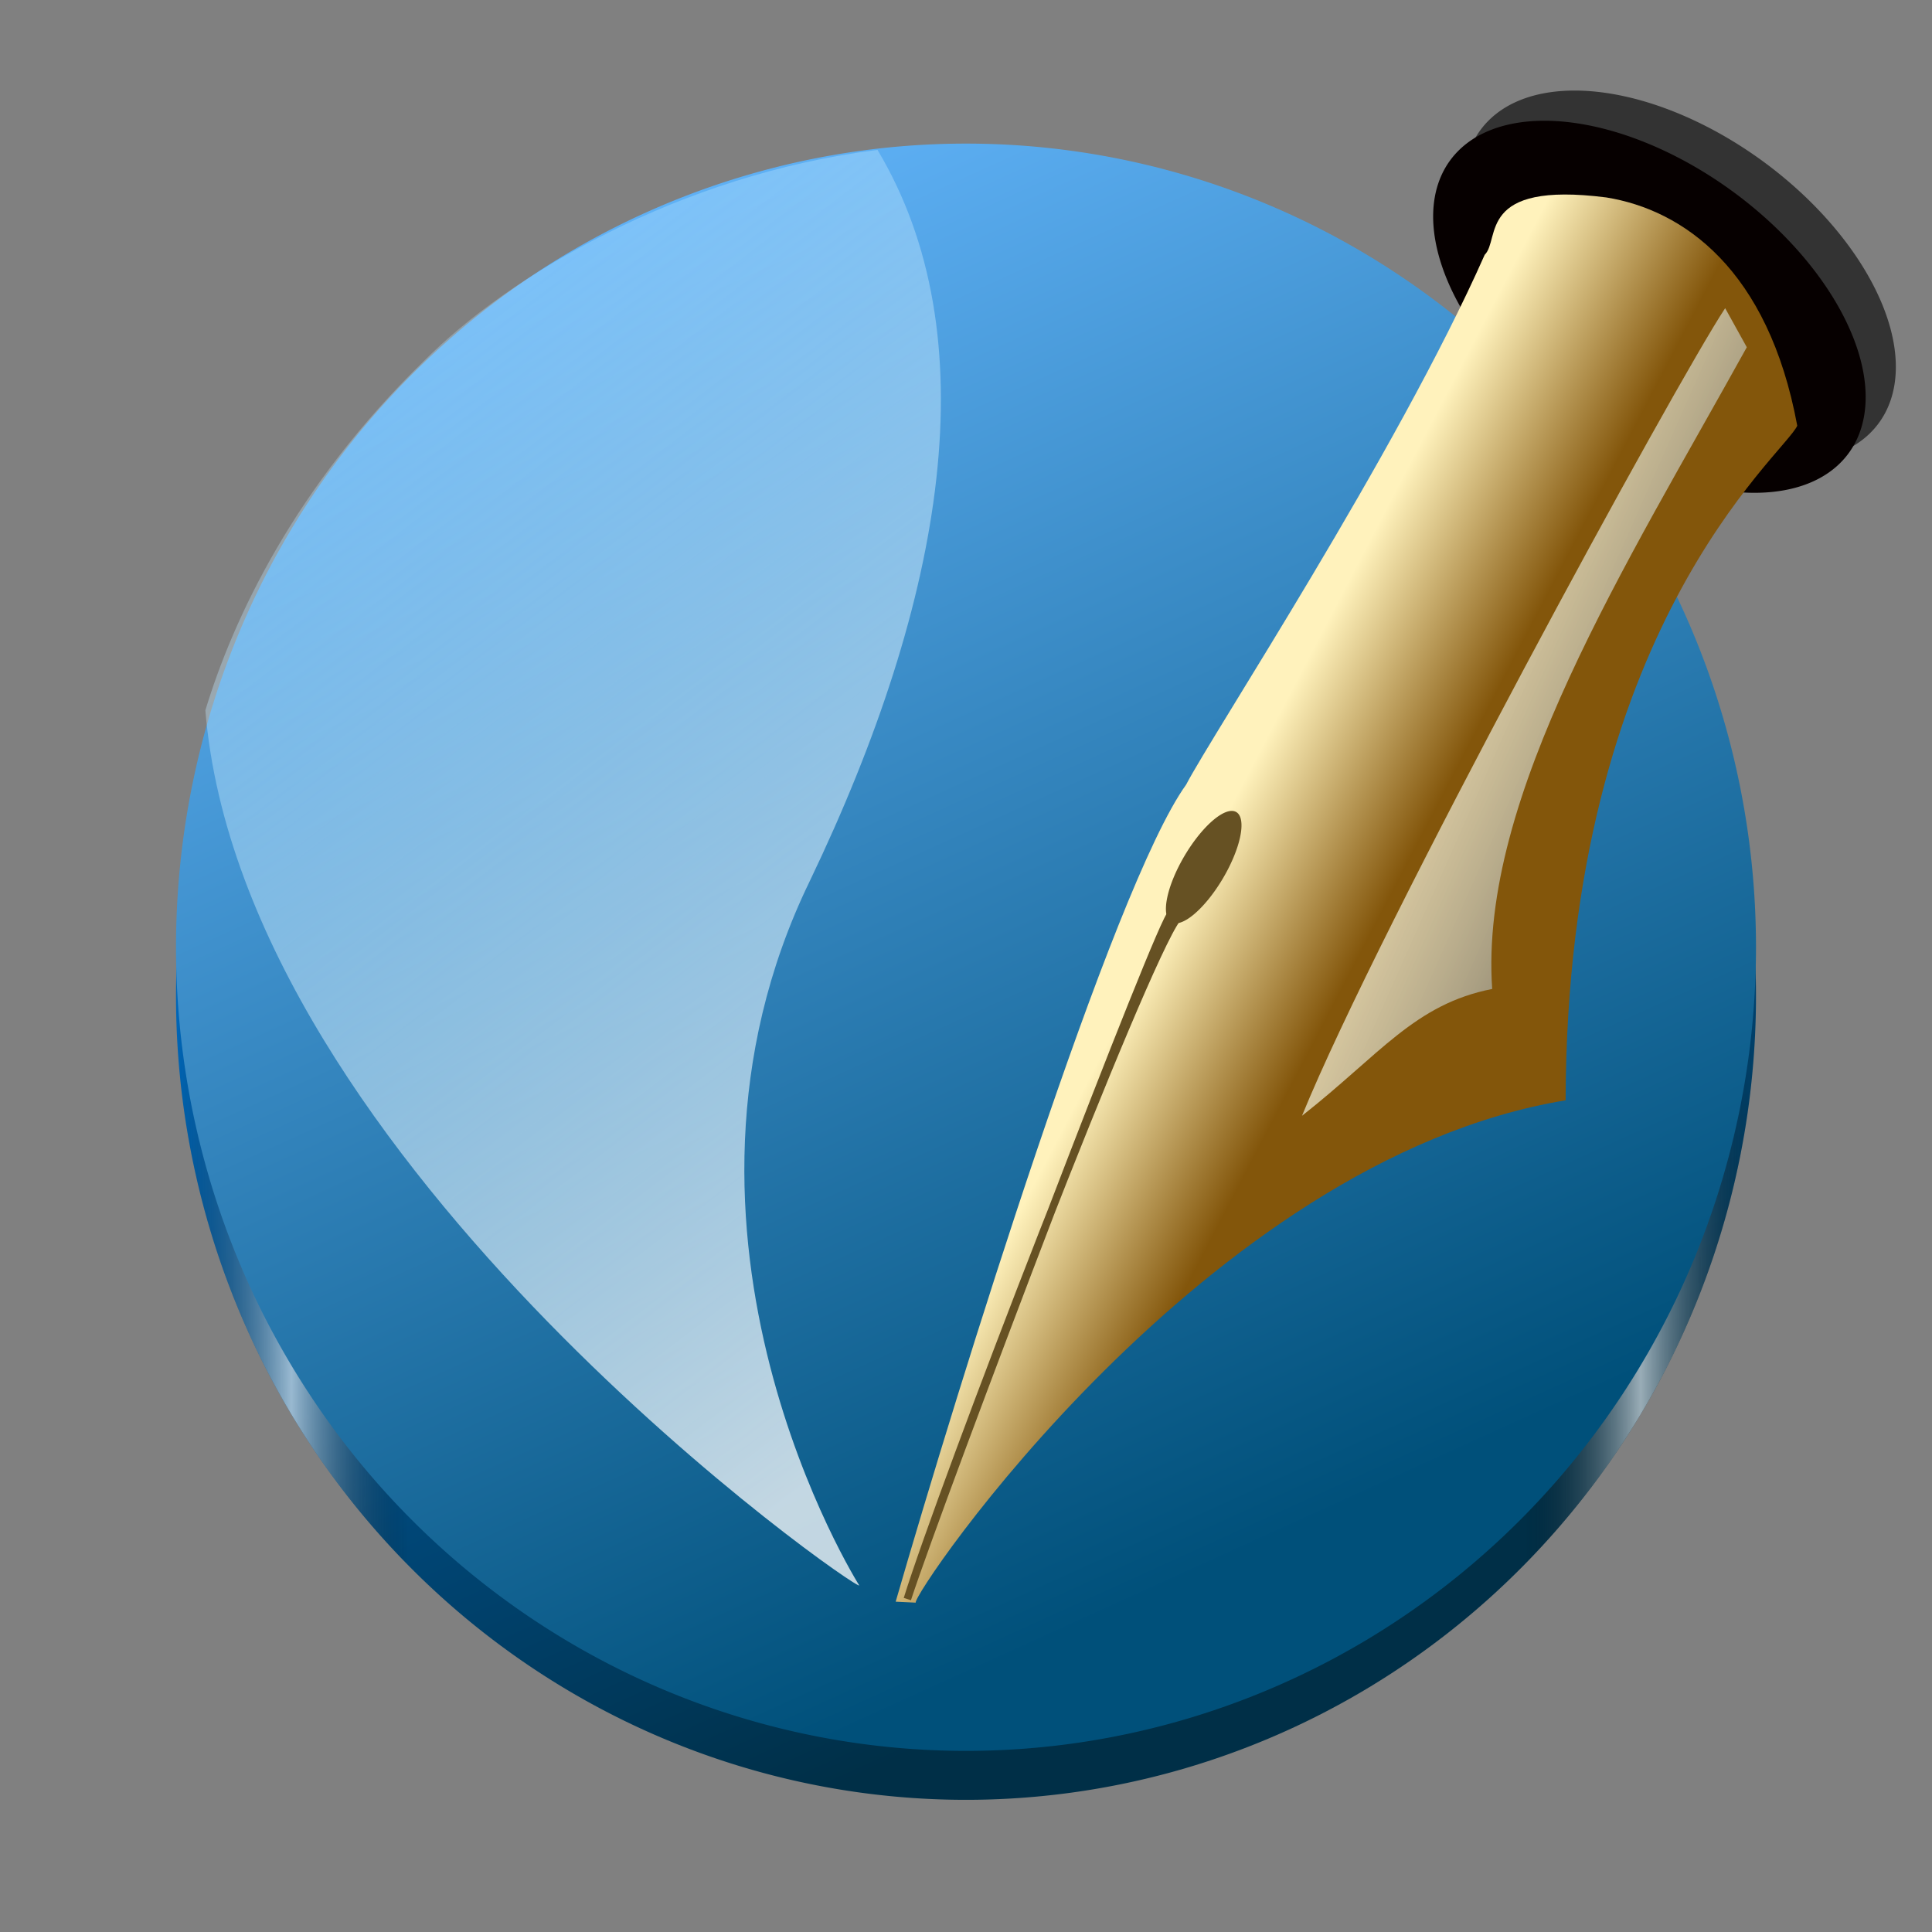 <?xml version="1.0" encoding="UTF-8" standalone="no"?>
<svg
   width="128"
   height="128"
   viewBox="0 0 128 128"
   fill="none"
   version="1.1"
   id="svg24"
   xmlns:xlink="http://www.w3.org/1999/xlink"
   xmlns="http://www.w3.org/2000/svg"
   xmlns:svg="http://www.w3.org/2000/svg">
  <rect x="0" y="0" width="128" height="128" fill="#808080" stroke="none"/>
  <defs
     id="defs28">
    <linearGradient
       id="linearGradient13">
      <stop
         style="stop-color:#000000;stop-opacity:0;"
         offset="0"
         id="stop8" />
      <stop
         style="stop-color:#ffffff;stop-opacity:0.6;"
         offset="0.073"
         id="stop9" />
      <stop
         style="stop-color:#000000;stop-opacity:0;"
         offset="0.147"
         id="stop10" />
      <stop
         style="stop-color:#000000;stop-opacity:0;"
         offset="0.854"
         id="stop11" />
      <stop
         style="stop-color:#ffffff;stop-opacity:0.6;"
         offset="0.927"
         id="stop12" />
      <stop
         style="stop-color:#000000;stop-opacity:0;"
         offset="1"
         id="stop13" />
    </linearGradient>
    <linearGradient
       id="linearGradient5">
      <stop
         style="stop-color:#0089ff;stop-opacity:1;"
         offset="0"
         id="stop3" />
      <stop
         style="stop-color:#002f47;stop-opacity:1;"
         offset="1"
         id="stop5" />
    </linearGradient>
    <linearGradient
       xlink:href="#linearGradient593"
       id="linearGradient590"
       x1="779.717"
       y1="160.625"
       x2="908.448"
       y2="264.661"
       gradientTransform="matrix(0.126,0,0,0.229,3.55,-2.574)"
       gradientUnits="userSpaceOnUse" />
    <linearGradient
       id="linearGradient593">
      <stop
         style="stop-color:#fff9db;stop-opacity:0.732;"
         offset="0"
         id="stop594" />
      <stop
         style="stop-color:#2c2c2c;stop-opacity:1;"
         offset="1"
         id="stop595" />
    </linearGradient>
    <linearGradient
       xlink:href="#linearGradient578"
       id="linearGradient581"
       x1="596.057"
       y1="231.006"
       x2="656.456"
       y2="279.761"
       gradientTransform="matrix(0.137,0,0,0.212,3.55,-2.574)"
       gradientUnits="userSpaceOnUse" />
    <linearGradient
       id="linearGradient578">
      <stop
         style="stop-color:#fff2bc;stop-opacity:1;"
         offset="0"
         id="stop579" />
      <stop
         style="stop-color:#83560b;stop-opacity:1;"
         offset="1"
         id="stop580" />
    </linearGradient>
    <linearGradient
       xlink:href="#linearGradient624"
       id="linearGradient623"
       x1="273.636"
       y1="74.198"
       x2="411.624"
       y2="425.916"
       gradientTransform="matrix(0.122,0,0,0.237,3.55,-2.574)"
       gradientUnits="userSpaceOnUse" />
    <linearGradient
       id="linearGradient624">
      <stop
         style="stop-color:#b9e5ff;stop-opacity:0.42;"
         offset="0"
         id="stop625" />
      <stop
         style="stop-color:#ffffff;stop-opacity:1;"
         offset="1"
         id="stop626" />
    </linearGradient>
    <linearGradient
       xlink:href="#linearGradient619"
       id="linearGradient664"
       x1="34.351"
       y1="-72.169"
       x2="332.645"
       y2="598.456"
       gradientUnits="userSpaceOnUse"
       gradientTransform="matrix(0.141,0,0,0.144,15.728,25.723)" />
    <linearGradient
       id="linearGradient619">
      <stop
         style="stop-color:#66b8ff;stop-opacity:1;"
         offset="0"
         id="stop620" />
      <stop
         style="stop-color:#00507a;stop-opacity:1;"
         offset="1"
         id="stop621" />
    </linearGradient>
    <linearGradient
       xlink:href="#linearGradient5"
       id="linearGradient3"
       gradientUnits="userSpaceOnUse"
       gradientTransform="matrix(0.141,0,0,0.144,15.728,28.966)"
       x1="34.351"
       y1="-72.169"
       x2="332.645"
       y2="598.456" />
    <linearGradient
       xlink:href="#linearGradient13"
       id="linearGradient8"
       x1="30"
       y1="188.243"
       x2="134.677"
       y2="188.243"
       gradientUnits="userSpaceOnUse"
       gradientTransform="translate(-18.339,-122.243)" />
  </defs>
  <path
     id="path869-8"
     style="font-size:12px;fill:url(#linearGradient3);fill-rule:evenodd;stroke-width:12.886"
     d="M 116.339,66 A 52.339,53.243 0 0 1 64,119.243 52.339,53.243 0 0 1 11.661,66 52.339,53.243 0 0 1 64,12.757 52.339,53.243 0 0 1 116.339,66 Z" />
  <path
     id="path869-8-2"
     style="font-size:12px;fill:url(#linearGradient8);fill-rule:evenodd;stroke-width:12.886"
     d="M 116.339,66 A 52.339,53.243 0 0 1 64,119.243 52.339,53.243 0 0 1 11.661,66 52.339,53.243 0 0 1 64,12.757 52.339,53.243 0 0 1 116.339,66 Z" />
  <path
     id="path869"
     style="font-size:12px;fill:url(#linearGradient664);fill-rule:evenodd;stroke-width:12.886"
     d="M 116.339,62.757 A 52.339,53.243 0 0 1 64,116 52.339,53.243 0 0 1 11.661,62.757 52.339,53.243 0 0 1 64,9.514 52.339,53.243 0 0 1 116.339,62.757 Z" />
  <path
     style="font-size:12px;fill:url(#linearGradient623);fill-opacity:0.75;fill-rule:evenodd;stroke:none;stroke-width:0.978pt;stroke-opacity:0.393"
     d="m 56.922,105.03 c 0,0 -14.658,-23.198 -3.281,-46.638 C 62.683,39.551 65.49,22.204 58.135,9.93 45.075,11.558 33.705,18.233 28.071,23.933 19.538,32.249 15.455,40.967 13.606,47.061 c 2.465,30.051 43.521,58.6 43.316,57.97 z"
     id="path622" />
  <path
     id="path686-8"
     style="font-size:12px;fill:#333333;fill-opacity:1;fill-rule:evenodd;stroke-width:0.699pt"
     d="m 123.76,28.827 a 16.382,9.425 36.353 0 1 -19.516,-4.051 16.382,9.425 36.353 0 1 -5.449,-16.953 16.382,9.425 36.353 0 1 19.516,4.051 16.382,9.425 36.353 0 1 5.449,16.953 z" />
  <path
     id="path686"
     style="font-size:12px;fill:#060000;fill-rule:evenodd;stroke-width:0.699pt"
     d="m 121.76,30.827 a 16.382,9.425 36.353 0 1 -19.516,-4.051 16.382,9.425 36.353 0 1 -5.449,-16.953 16.382,9.425 36.353 0 1 19.516,4.051 16.382,9.425 36.353 0 1 5.449,16.953 z" />
  <path
     style="font-size:12px;fill:url(#linearGradient581);fill-rule:evenodd;stroke:none;stroke-width:5.635"
     d="M 60.673,106.18 C 60.283,105.817 79.831,76.833 103.726,72.898 103.799,41.656 118.164,30.163 119.073,28.207 117.154,17.828 111.516,13.908 106.429,13.082 97.805,11.983 99.424,15.852 98.364,16.882 92.529,30.06 80.308,48.662 78.583,51.988 73.73,58.714 63.452,91.906 59.341,106.115 Z"
     id="hrot" />
  <path
     id="path583"
     style="font-size:12px;fill:#665123;fill-rule:evenodd;stroke-width:2.365"
     d="m 80.977,58.271 a 1.475,4.239 30.602 0 1 -3.41,2.812 1.475,4.239 30.602 0 1 0.954,-4.454 1.475,4.239 30.602 0 1 3.41,-2.812 1.475,4.239 30.602 0 1 -0.954,4.454 z" />
  <path
     style="font-size:12px;fill:#665123;fill-rule:evenodd;stroke:#665123;stroke-width:0.5;stroke-dasharray:none"
     d="m 77.98,60.862 -0.383,-0.288 C 77.157,60.244 62.393,98.997 60.115,105.94 62.379,98.619 75.701,63.916 77.98,60.862 Z"
     id="path585" />
  <path
     style="font-size:12px;fill:url(#linearGradient590);fill-rule:evenodd;stroke:none;stroke-width:1pt"
     d="m 86.262,73.923 c 5.183,-4.075 7.468,-7.392 12.6,-8.402 -0.887,-12.742 8.907,-28.128 16.868,-42.516 l -1.434,-2.587 c -3.293,4.988 -22.863,40.824 -28.034,53.505 z"
     id="path589" />
</svg>
